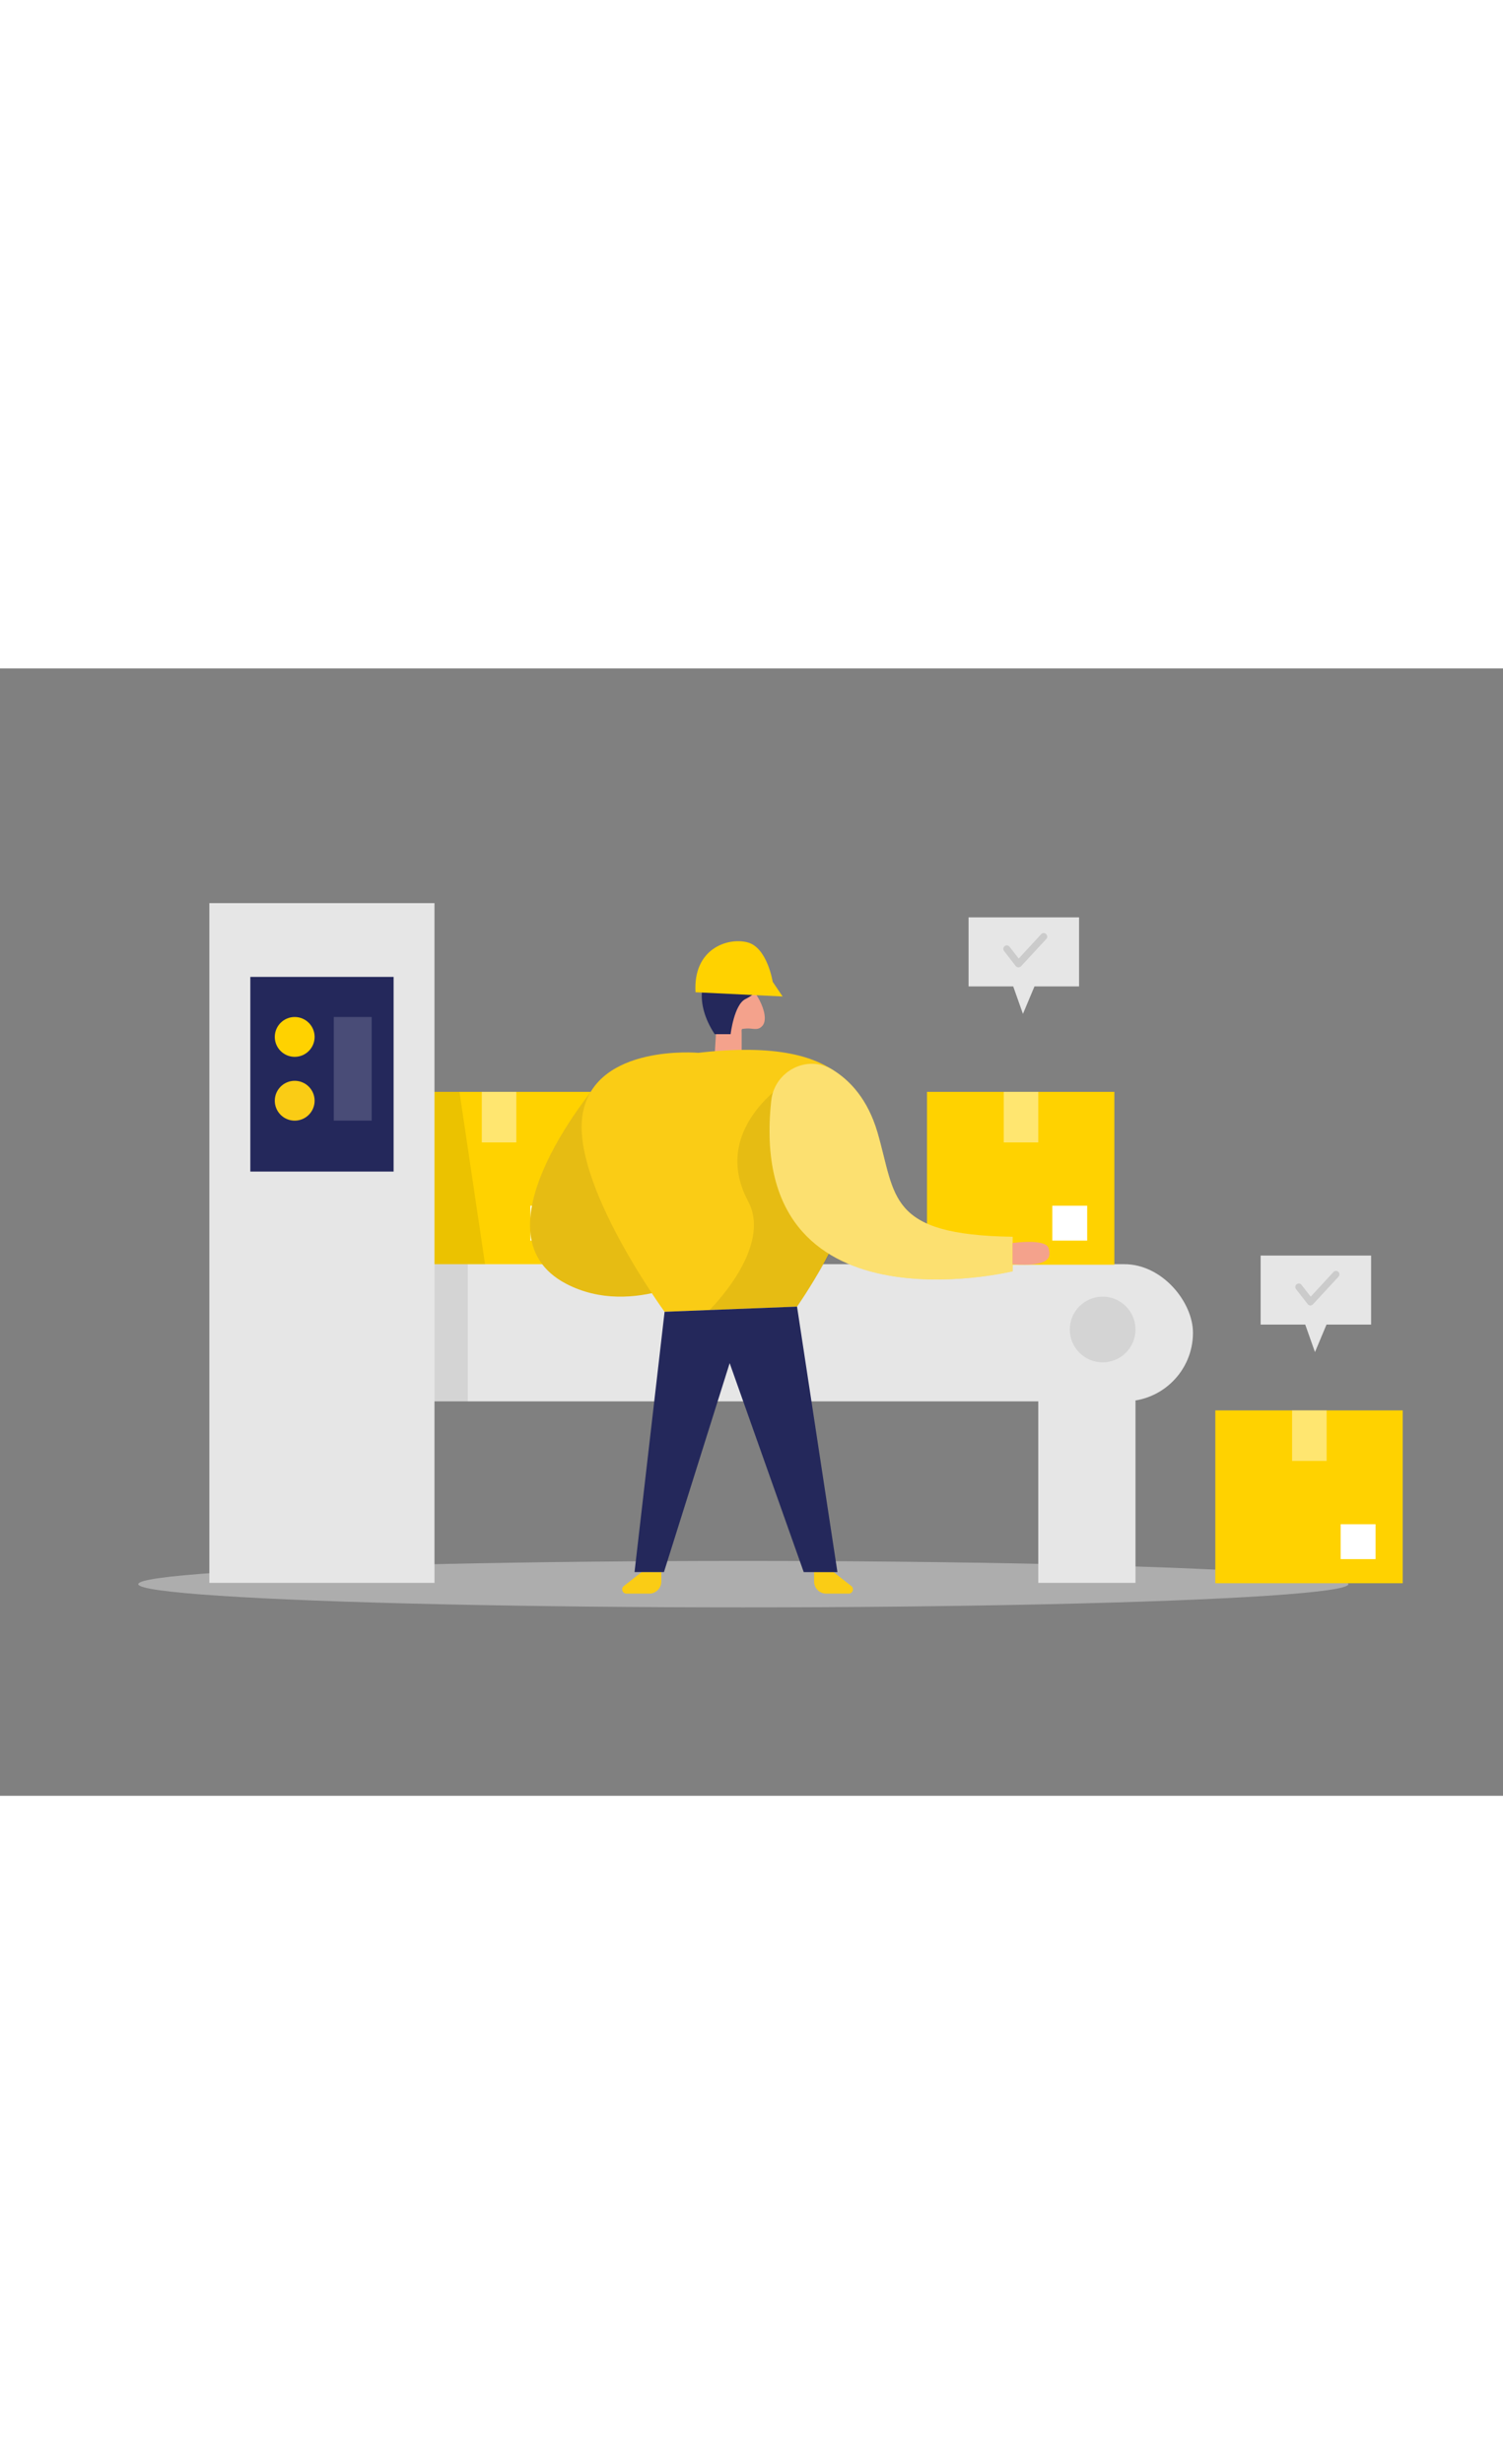 <svg id="Layer_1" data-name="Layer 1" xmlns="http://www.w3.org/2000/svg" viewBox="0 0 400 300" data-imageid="production-two-color" imageName="Production" class="illustrations_image" style="width: 183px;"><rect x="0" y="0" width="400" height="300" fill="#808080" stroke="none"/><rect x="107.8" y="112.68" width="49.87" height="46" fill="#ffd200"/><rect x="128.22" y="112.68" width="9.19" height="13.45" fill="#fff" opacity="0.44"/><rect x="141.16" y="142.98" width="9.28" height="9.28" fill="#fff"/><rect x="82.71" y="158.54" width="234.78" height="36.5" rx="18.25" fill="#e6e6e6"/><ellipse cx="197.82" cy="243.68" rx="161.02" ry="6.18" fill="#e6e6e6" opacity="0.45"/><path d="M160,109.25s-35.47,40.83-9.34,54.49c18.06,9.44,38.14-3.57,38.14-3.57Z" fill="#facc15" class="target-color"/><path d="M160,109.25s-35.47,40.83-9.34,54.49c18.06,9.44,38.14-3.57,38.14-3.57Z" opacity="0.08"/><path d="M221.81,240.46l4.78,3.74a1.13,1.13,0,0,1-.7,2h-6a3.23,3.23,0,0,1-3.23-3.24v-2.52Z" fill="#facc15" class="target-color"/><path d="M170.78,240.46,166,244.2a1.13,1.13,0,0,0,.7,2h6.05A3.23,3.23,0,0,0,176,243v-2.52Z" fill="#facc15" class="target-color"/><path d="M190.2,103,191,89.42s1-8.72,5.34-7.14,8.91,10.16,6.56,12.83c-1.27,1.44-2.6.56-4.31.72-1.47.14-1.21-.08-1.21,1.39v5.18Z" fill="#f4a28c"/><path d="M185.86,102.29s-27.18-2.42-30.73,15.92,21.74,53,21.74,53l35.24-1.37S266.87,92.91,185.86,102.29Z" fill="#facc15" class="target-color"/><path d="M209.83,109.7s-21.07,12.72-10.73,32.09c6.64,12.43-10.34,29-10.34,29l23.35-.91s8.56-12.69,10.27-17.63S209.83,109.7,209.83,109.7Z" opacity="0.08"/><polygon points="176.87 171.2 168.87 240.47 176.7 240.47 194.19 184.87 213.9 240.48 222.87 240.48 212.12 169.83 176.87 171.2" fill="#24285b"/><path d="M190.2,97.33h4.24s.92-7.83,3.92-9.33,6-4.33,3.33-6.92-6.45-5.58-10.89-2.5S184.79,89.08,190.2,97.33Z" fill="#24285b"/><path d="M185.1,86.17l23.18,1.13-2.64-3.9s-1.44-9.15-6.72-10.51S184.42,74.59,185.1,86.17Z" fill="#ffd200"/><rect x="55.72" y="62.46" width="59.91" height="180.88" fill="#e6e6e6"/><rect x="115.64" y="158.54" width="8.85" height="36.5" opacity="0.08"/><rect x="66.62" y="82.09" width="38.13" height="51.8" fill="#24285b"/><circle cx="78.43" cy="98.06" r="5.3" fill="#ffd200"/><circle cx="78.43" cy="115.04" r="5.3" fill="#facc15" class="target-color"/><rect x="88.83" y="92.76" width="10.09" height="27.57" fill="#fff" opacity="0.17"/><rect x="246.7" y="112.68" width="49.87" height="46" fill="#ffd200"/><rect x="267.13" y="112.68" width="9.19" height="13.45" fill="#fff" opacity="0.44"/><rect x="280.06" y="142.98" width="9.28" height="9.28" fill="#fff"/><rect x="323.44" y="197.44" width="49.87" height="46" fill="#ffd200"/><rect x="343.87" y="197.44" width="9.19" height="13.45" fill="#fff" opacity="0.44"/><rect x="356.8" y="227.74" width="9.28" height="9.28" fill="#fff"/><path d="M205.26,115c.85-7.82,9.53-12.35,16.25-8.25,4.71,2.87,9.41,7.9,12,16.66,5,17.16,2.55,27.32,36,27.83v9.19S198.45,177.71,205.26,115Z" fill="#facc15" class="target-color"/><path d="M205.26,115c.85-7.82,9.53-12.35,16.25-8.25,4.71,2.87,9.41,7.9,12,16.66,5,17.16,2.55,27.32,36,27.83v9.19S198.45,177.71,205.26,115Z" fill="#fff" opacity="0.39"/><path d="M269.47,152.9s8.72-1.24,9.57,1.31.26,5.09-9.57,4.33Z" fill="#f4a28c"/><polygon points="122.28 112.68 129.09 158.54 115.64 158.54 115.64 112.68 122.28 112.68" opacity="0.08"/><rect x="276.32" y="171.2" width="25.87" height="72.14" fill="#e6e6e6"/><circle cx="293.45" cy="175.92" r="8.74" opacity="0.08"/><polygon points="257.77 66.25 257.77 84.62 269.65 84.62 272.24 91.93 275.31 84.62 287.18 84.62 287.18 66.25 257.77 66.25" fill="#e6e6e6"/><path d="M271,79.54h0a.9.9,0,0,1-.68-.35l-3.11-4a.92.92,0,0,1,1.46-1.13l2.44,3.14,6-6.5a.9.9,0,0,1,1.29,0,.91.91,0,0,1,.05,1.3l-6.75,7.29A.93.93,0,0,1,271,79.54Z" opacity="0.12"/><polygon points="335.5 156.24 335.5 174.61 347.37 174.61 349.96 181.93 353.03 174.61 364.9 174.61 364.9 156.24 335.5 156.24" fill="#e6e6e6"/><path d="M348.72,169.53h0a.91.91,0,0,1-.69-.36l-3.11-4a.92.92,0,0,1,1.46-1.13l2.44,3.14,6-6.5a.92.92,0,1,1,1.34,1.25l-6.75,7.3A1,1,0,0,1,348.72,169.53Z" opacity="0.12"/></svg>